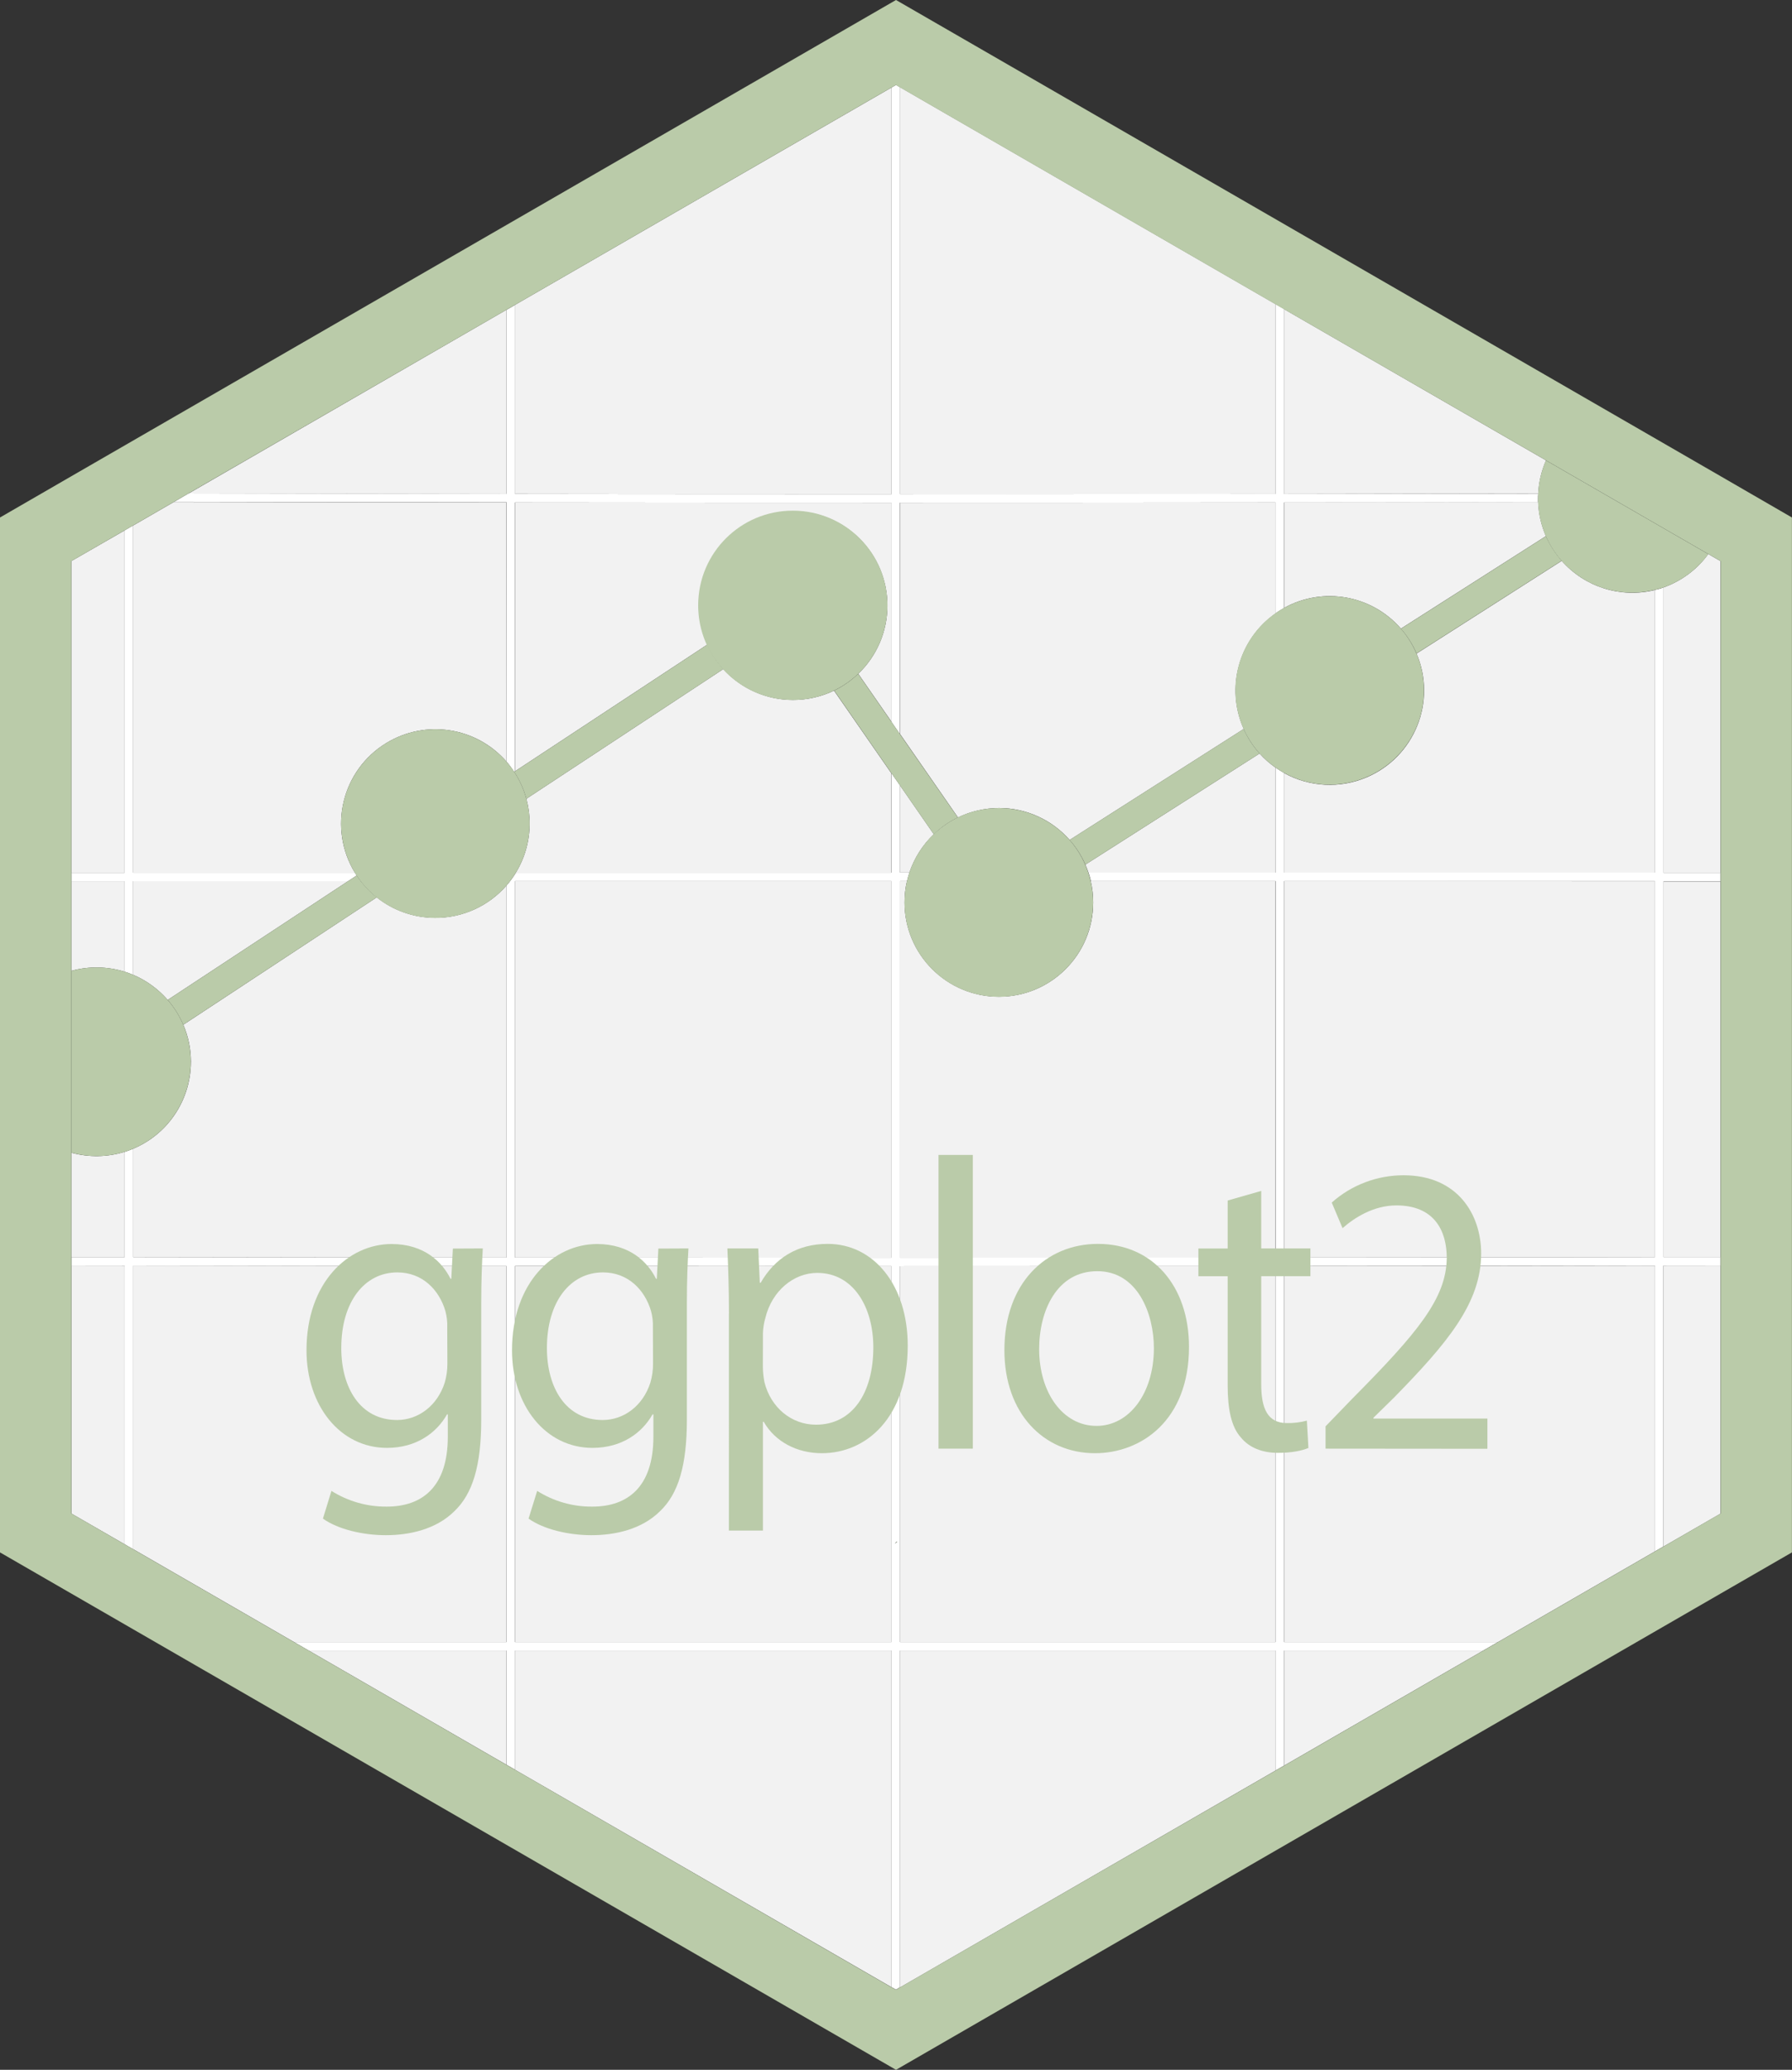 <?xml version="1.0" encoding="utf-8"?>
<!-- Generator: Adobe Illustrator 26.5.0, SVG Export Plug-In . SVG Version: 6.00 Build 0)  -->
<svg version="1.1" id="Layer_1" xmlns="http://www.w3.org/2000/svg" xmlns:xlink="http://www.w3.org/1999/xlink" x="0px" y="0px"
	 viewBox="0 0 2521 2911" style="enable-background:new 0 0 2521 2911;" xml:space="preserve">
<rect x="0" y="0" width="2521" height="2911" fill="#333333" stroke="none"/>
<style type="text/css">
	.st0{fill:#F2F2F2;}
	.st1{fill:#FFFFFF;}
	.st2{fill:#BACBA9;}
	.st3{fill:#BACBA9;}
	.st4{fill:#BACBA9;}
	.st5{fill:#BACBA9;}
	.st6{fill:#BACBA9;}
	.st7{fill:#BACBA9;}
	.st8{fill:#BACBA9;}
	.st9{fill:#BACBA9;}
</style>
<g>
	<path class="st0" d="M2340.2,826.2v401.2h80.2V789.1l-17.2-9.9C2387.5,800.9,2365.5,817.2,2340.2,826.2z"/>
	<path class="st0" d="M2164,694.1c0.8-16.1,4.5-31.9,11-46.6l-368.5-212.7v259.9C1925.9,694.5,2045,694.3,2164,694.1z"/>
	<path class="st0" d="M2197,788.8l-204.2,130.4c28.7,67.4-2.7,145.3-70.1,174c-37.5,16-80.4,13.8-116.1-5.9v140h521.6V829.8
		c-48,11.8-98.6-4-131.3-41.2V788.8z"/>
	<path class="st0" d="M1405.3,1401.8c-73.3,0-132.7-59.3-132.8-132.6c0-10.1,1.1-20.1,3.4-29.9h-9.8v529.6
		c176.1,0,352.2-0.1,528.3-0.2v-529.4h-259.9c2.3,9.8,3.4,19.8,3.4,29.9C1538,1342.4,1478.6,1401.8,1405.3,1401.8z"/>
	<path class="st0" d="M499.2,1227.3c-38.1-62.6-18.3-144.2,44.3-182.3c55.2-33.6,126.6-22.6,169,26.1V706.7
		c-156.3-0.1-312.3-0.4-467.9-0.7l-57.3,33.1v488.2L499.2,1227.3z"/>
	<path class="st0" d="M1794.6,694.7V427.8l-528.3-305.1V695C1442.4,695,1618.5,694.9,1794.6,694.7z"/>
	<path class="st0" d="M712.5,435.7L265.4,694c148.7,0.3,297.7,0.5,447.2,0.7V435.7z"/>
	<path class="st0" d="M1254.2,695V123.1L724.5,428.8v265.8C900.8,694.9,1077.4,695,1254.2,695z"/>
	<path class="st0" d="M1405.3,1136.4c38.1-0.1,74.3,16.3,99.5,44.9l244.9-156.1c-25.9-58-7-126.2,45-162.6V706.7
		c-176,0.2-352.1,0.3-528.3,0.3v325.6l81.3,117.1C1365.6,1141,1385.3,1136.5,1405.3,1136.4z"/>
	<path class="st0" d="M1970.8,884.1l204-130.1c-6.6-15.2-10.3-31.5-10.9-48c-118.9,0.2-238,0.4-357.3,0.5v148.4
		C1861.3,824.7,1929.8,836.8,1970.8,884.1L1970.8,884.1z"/>
	<path class="st0" d="M187.3,1239.3V1371c18.7,7.9,35.3,20,48.6,35.3l253.7-167L187.3,1239.3z"/>
	<path class="st0" d="M2340.2,1768h80.2v-528.3h-80.2V1768z"/>
	<path class="st0" d="M175.3,746l-74.9,43.1v438.3h74.9V746z"/>
	<path class="st0" d="M983,851.7c0-73.3,59.4-132.7,132.7-132.7c73.3,0,132.7,59.4,132.7,132.7c0,36.2-14.8,70.9-41,95.9l46.9,67.6
		V707h-9.6c-173.5,0-346.8-0.1-520-0.3v377.9l270.3-178C987.1,889.3,983,870.6,983,851.7z"/>
	<path class="st0" d="M1313.7,1173.3l-47.5-68.6v122.4h13.2C1286.3,1206.7,1298,1188.2,1313.7,1173.3z"/>
	<path class="st0" d="M1115.7,984.4c-37.4,0-73-15.7-98.2-43.4l-277,182.4c3.1,11.4,4.6,23.1,4.6,34.8c0,24.4-6.7,48.3-19.4,69.1
		h528.3v-139.7l-80.7-116.3C1155.4,979.9,1135.6,984.4,1115.7,984.4z"/>
	<path class="st0" d="M612.5,1290.8c-30,0-59.1-10.1-82.5-28.8l-272.1,179.2c28.8,67.5-2.6,145.5-70.1,174.2
		c-0.1,0.1-0.3,0.1-0.4,0.2V1768c174.7,0.3,349.7,0.5,525.2,0.6v-523.3C687.4,1274.3,650.8,1290.9,612.5,1290.8z"/>
	<path class="st0" d="M1772,1059.7L1526.9,1216c1.6,3.7,3.1,7.4,4.3,11.2h263.4v-147.5C1786.3,1073.9,1778.7,1067.2,1772,1059.7z"/>
	<path class="st0" d="M1806.6,1780.5v528.9h300.8l220.8-127.5V1780C2154.7,1780.4,1980.8,1780.5,1806.6,1780.5z"/>
	<polygon class="st0" points="1806.6,2483.1 2086.6,2321.4 1806.6,2321.4 	"/>
	<path class="st0" d="M1254.2,1768.8v-529.6H724.5v529.4C900.9,1768.7,1077.5,1768.8,1254.2,1768.8z"/>
	<polygon class="st0" points="1266.2,2321.4 1266.2,2795.1 1794.6,2490 1794.6,2321.4 	"/>
	<polygon class="st0" points="724.5,2321.4 724.5,2489 1254.2,2794.8 1254.2,2321.4 	"/>
	<path class="st0" d="M1246.1,1780.8c-173.9,0-347.8-0.1-521.5-0.2v528.8h529.6v-528.6H1246.1z"/>
	<path class="st0" d="M2340.2,1780v395.1l80.2-46.3v-348.9L2340.2,1780z"/>
	<path class="st0" d="M1266.2,2309.4h528.3v-528.9c-176,0.1-352.1,0.2-528.3,0.2V2309.4z"/>
	<path class="st0" d="M1806.6,1239.2v529.4c174.2-0.1,348.1-0.3,521.6-0.6v-528.6L1806.6,1239.2z"/>
	<path class="st0" d="M175.3,1620c-24.3,7.5-50.3,7.9-74.9,1.2v146.7h74.9V1620z"/>
	<path class="st0" d="M100.5,1779.9v348.8l74.9,43.2V1780L100.5,1779.9z"/>
	<path class="st0" d="M175.3,1366.6v-127.2h-74.9v126C125,1358.6,151,1359.1,175.3,1366.6z"/>
	<polygon class="st0" points="434.4,2321.4 712.5,2482 712.5,2321.4 	"/>
	<path class="st0" d="M712.5,1780.5c-175.4-0.1-350.5-0.3-525.2-0.6v398.8l226.2,130.6h299V1780.5z"/>
	<path class="st1" d="M712.5,1071.1c3.9,4.5,7.5,9.3,10.8,14.3l1.2-0.8V706.7c173.1,0.2,346.4,0.3,520,0.3h9.6v308.3l12,17.3V707
		c176.1,0,352.2-0.1,528.3-0.3v155.9c3.9-2.7,7.9-5.3,12-7.5V706.7c119.2,0,238.3-0.2,357.3-0.5c0-1.7,0-3.4,0-5.1
		c0-2.3,0-4.6,0.3-6.9c-118.9,0.2-238.1,0.4-357.4,0.5v-260l-12-6.9v266.8c-176,0.2-352.1,0.3-528.3,0.3V122.8l-5.7-3.4l0,0
		l-6.3,3.6v572c-176.7,0-353.3-0.1-529.6-0.3V428.8l-12,6.9v258.8c-149.4-0.1-298.4-0.4-447.2-0.7l-20.6,12
		c155.5,0.3,311.5,0.6,467.9,0.7L712.5,1071.1z"/>
	<path class="st1" d="M175.3,1366.6c4.1,1.3,8.1,2.7,12,4.4v-131.7h302.3l12.2-8c-0.9-1.3-1.7-2.6-2.5-4H187.3V739l-12,6.9v481.5
		h-74.9v12h74.9V1366.6z"/>
	<path class="st1" d="M2420.5,1779.9v-12h-80.2v-528.5h80.2v-12h-80.2V826.2c-3.9,1.4-7.9,2.6-12,3.4v397.6h-521.6v-140
		c-4.1-2.3-8.1-4.8-12-7.5v147.5h-263.4c1.3,3.9,2.4,7.9,3.4,12h260v529.4c-176,0.1-352.1,0.2-528.3,0.2v-529.6h9.6
		c1-4.1,2.1-8.1,3.4-12h-13.2v-122.5l-12-17.2v139.8H725.8c-3.9,6.4-8.3,12.4-13.2,18v523.3c-175.4-0.1-350.5-0.3-525.2-0.6v-152.4
		c-3.9,1.6-7.9,3.1-12,4.4v148h-74.9v12h74.9v391.9l12,6.9V1780c174.7,0.3,349.7,0.5,525.2,0.6v528.8h-299l20.8,12h278.2V2482
		l12,6.9v-167.5h529.6v473.4l6.3,3.4l5.7-3.4v-473.4h528.3V2490l12-6.9v-161.7h280l20.8-12h-300.8v-528.9
		c174.2-0.1,348.1-0.3,521.6-0.6v402l12-6.9V1780L2420.5,1779.9z M724.5,1239.2h529.6v529.6c-176.7,0-353.2-0.1-529.6-0.2V1239.2z
		 M724.5,2309.4v-528.9c173.7,0,347.5,0.1,521.5,0.2h8.1v528.7L724.5,2309.4z M1258.8,2171.3c0.8-1,1.6-2,2.3-3.1h1.1
		C1261,2169.3,1259.9,2170.3,1258.8,2171.3z M1794.5,2309.4h-528.3v-528.6c176.1,0,352.2-0.1,528.3-0.2V2309.4z M1806.5,1768.6
		v-529.4h521.6V1768c-173.5,0.3-347.3,0.5-521.5,0.6H1806.5z"/>
	<path class="st2" d="M1258.8,2171.3c1-1,2.1-2,3.2-3.1h-0.9C1260.5,2169.3,1259.7,2170.3,1258.8,2171.3z"/>
	<path class="st3" d="M501.8,1231.3l-12.2,8l-253.7,167c9.1,10.4,16.5,22.2,21.9,34.9L530,1262
		C519,1253.3,509.5,1242.9,501.8,1231.3z"/>
	<path class="st3" d="M1526.9,1216l245.1-156.3c-9.2-10.3-16.8-21.9-22.4-34.5l-244.9,156.1
		C1513.9,1191.6,1521.3,1203.3,1526.9,1216z"/>
	<path class="st3" d="M1992.8,919L2197,788.6c-9.1-10.3-16.6-22-22.2-34.5l-204,130.1C1979.9,894.5,1987.3,906.3,1992.8,919z"/>
	<path class="st3" d="M1347.5,1149.7l-81.3-117l-12-17.3l-46.9-67.7c-10,9.6-21.4,17.5-33.8,23.5l80.7,116.4l12,17.2l47.5,68.6
		C1323.6,1163.7,1335,1155.7,1347.5,1149.7z"/>
	<path class="st3" d="M740.5,1123.4l277-182.4c-9.3-10.2-16.9-21.8-22.6-34.3l-270.3,178l-1.2,0.8
		C731,1097.1,736.8,1109.9,740.5,1123.4z"/>
	<path class="st4" d="M740.5,1123.4c-19.3-70.7-92.2-112.4-162.9-93.1s-112.4,92.2-93.1,162.9c3.3,12,8.2,23.5,14.7,34.2
		c0.8,1.3,1.7,2.7,2.5,4c40.4,61.2,122.6,78,183.8,37.7C733.4,1237.4,755.5,1178.6,740.5,1123.4z"/>
	<path class="st5" d="M175.3,1620c4.1-1.3,8.1-2.7,12-4.4c67.6-28.5,99.2-106.4,70.7-174c-0.1-0.1-0.1-0.3-0.2-0.4
		c-5.4-12.7-12.8-24.5-21.9-34.9c-13.3-15.3-29.9-27.4-48.6-35.3c-3.9-1.6-7.9-3.1-12-4.4c-24.3-7.6-50.3-8-74.9-1.2v255.7
		C125,1627.9,151,1627.5,175.3,1620z"/>
	<path class="st6" d="M1248.5,851.7c0.2-73.5-59.2-133.3-132.8-133.5s-133.3,59.2-133.5,132.8c-0.2,73.5,59.2,133.3,132.8,133.5
		c34.4,0.1,67.5-13.1,92.4-36.9C1233.6,922.6,1248.4,888,1248.5,851.7z"/>
	<path class="st7" d="M1504.7,1181.3c-48.5-54.9-132.3-60.1-187.3-11.7c-17.5,15.5-30.7,35.3-38.1,57.6c-1.3,3.9-2.4,7.9-3.4,12
		c-16.6,71.4,27.8,142.7,99.2,159.3c71.4,16.6,142.7-27.8,159.3-99.2c4.6-19.8,4.6-40.3,0-60.1c-1-4.1-2.1-8.1-3.4-12
		s-2.7-7.5-4.3-11.2C1521.2,1203.3,1513.8,1191.6,1504.7,1181.3z"/>
	<path class="st8" d="M2003.3,971.1c0-73.3-59.4-132.7-132.7-132.7c-22.4,0-44.5,5.7-64.2,16.5c-4.1,2.3-8.1,4.8-12,7.5
		c-60,42-74.5,124.7-32.5,184.6c8.9,12.7,19.9,23.7,32.5,32.5c3.9,2.7,7.9,5.2,12,7.5c64.1,35.5,144.8,12.2,180.3-51.9
		C1997.6,1015.7,2003.3,993.6,2003.3,971.1z"/>
	<path class="st9" d="M2163.7,701c0,1.7,0,3.4,0,5.1c2.9,73.2,64.6,130.2,137.8,127.3c9-0.4,17.9-1.6,26.6-3.8c4.1-1,8.1-2.2,12-3.4
		c25.3-8.9,47.3-25.2,63.2-46.9l-228.4-131.8c-6.5,14.7-10.3,30.5-11,46.6C2163.9,696.4,2163.7,698.7,2163.7,701z"/>
	<path class="st3" d="M2420.5,669.7l-953.1-550.3L1260.5,0l-206.9,119.5L100.5,669.7L0,727.8v1455.5l100.5,58l965,557.1l195,112.6
		l195-112.6l964.9-557.1l100.5-58V727.8L2420.5,669.7z M2340.2,2175.1l-12,6.9l-220.8,127.5l-20.8,12l-280,161.7l-12,6.9
		L1266.2,2795l-5.7,3.4l-6.3-3.4L724.5,2489l-12-6.9l-278.2-160.7l-20.8-12l-226.2-130.6l-12-6.9l-74.9-43.3V789.1l74.9-43.2l12-6.9
		l57.3-33.1l20.6-12l447.3-258.2l12-6.9l529.6-305.7l6.3-3.6l0,0l5.7,3.4l528.3,305.1l12,6.9L2175,647.5l228.4,131.8l17.2,9.9
		v1339.4L2340.2,2175.1z"/>
	<path class="st3" d="M679.2,1755.8c-1.1,20.3-2.2,43.1-2.2,77.4v163.5c0,64.6-12.1,104.2-37.7,128.6
		c-25.8,25.6-63.1,33.8-96.6,33.8c-31.8,0-67-8.1-88.4-23.3l12-39c23.3,14.7,50.4,22.4,77.9,22.1c49.4,0,85.8-27.4,85.8-98.3v-31.4
		h-1.1c-14.8,26.2-43.4,47.1-84.5,47.1c-65.9,0-113.2-59.4-113.2-137.2c0-95.4,58.7-149.5,119.7-149.5c46.1,0,71.4,25.6,82.9,48.9
		h1.1l2.2-42.5L679.2,1755.8z M629.2,1866.9c0.3-7.8-0.6-15.7-2.7-23.3c-8.8-29.7-32.4-54.1-67.5-54.1c-46.1,0-78.9,41.2-78.9,106.4
		c0,55.3,26.3,101.2,78.5,101.2c29.6,0,56.5-19.8,67-52.4c2.6-8.9,3.9-18.2,3.8-27.4L629.2,1866.9z"/>
	<path class="st3" d="M968.5,1755.8c-1.1,20.3-2.2,43.1-2.2,77.4v163.5c0,64.6-12.1,104.2-37.7,128.6
		c-25.8,25.6-63.1,33.8-96.6,33.8c-31.8,0-67-8.1-88.4-23.3l12.1-39c23.3,14.7,50.2,22.4,77.7,22.1c49.4,0,85.8-27.4,85.8-98.3
		v-31.4H918c-14.8,26.2-43.4,47.1-84.5,47.1c-65.9,0-113.2-59.4-113.2-137.2c0-95.4,58.7-149.5,119.7-149.5
		c46.1,0,71.4,25.6,82.9,48.9h1.1l2.2-42.5L968.5,1755.8z M918.5,1866.9c0.3-7.8-0.6-15.7-2.7-23.3c-8.8-29.7-32.4-54.1-67.5-54.1
		c-46.1,0-78.9,41.2-78.9,106.4c0,55.3,26.3,101.2,78.5,101.2c29.6,0,56.5-19.8,67-52.4c2.6-8.9,3.9-18.2,3.8-27.4L918.5,1866.9z"/>
	<path class="st3" d="M1025.5,1847.7c0-36.1-1.1-65.2-2.2-91.9h43.4l2.2,48.3h1.2c19.8-34.3,51-54.7,94.4-54.7
		c64.2,0,112.5,57.6,112.5,143.1c0,101.2-58.3,151.3-120.8,151.3c-35.2,0-65.9-16.3-81.8-44.2h-1.1v153h-47.9V1847.7z
		 M1073.2,1922.8c0.1,7,0.9,14.1,2.2,21c8.8,35.5,37.7,59.9,72.5,59.9c51,0,80.7-44.2,80.7-108.8c0-56.4-28-104.7-78.9-104.7
		c-32.9,0-63.7,25-73,63.4c-2,6.8-3.1,13.9-3.4,21L1073.2,1922.8z"/>
	<path class="st3" d="M1320.3,1624.3h48.3v413.1h-48.3V1624.3z"/>
	<path class="st3" d="M1672.7,1894.3c0,104.2-68.1,149.5-132.3,149.5c-72,0-127.4-55.9-127.4-144.9c0-94.3,58.3-149.5,131.7-149.5
		C1621.1,1749.4,1672.7,1808.2,1672.7,1894.3z M1461.9,1897.2c0,61.8,33.5,108.2,80.7,108.2c46.1,0,80.7-46,80.7-109.4
		c0-47.7-22.5-108.2-79.6-108.2C1486.6,1787.8,1461.9,1843.7,1461.9,1897.2z"/>
	<path class="st3" d="M1774.3,1674.9v80.9h69.2v39h-69.2v151.9c0,34.9,9.3,54.7,36.2,54.7c9.4,0.2,18.9-1,28-3.4l2.2,38.4
		c-9.3,4-24,6.9-42.8,6.9c-22.5,0-40.6-7.5-52.1-21.5c-13.7-15.1-18.7-40.1-18.7-73.3v-153.6h-41.2v-39h41.2v-67.5L1774.3,1674.9z"
		/>
	<path class="st3" d="M1864.8,2037.4V2006l37.7-39c91.1-91.9,132.3-140.7,132.8-197.8c0-38.4-17.6-73.9-70.8-73.9
		c-32.4,0-59.3,17.5-75.8,32l-15.2-36c27.8-24.8,63.8-38.4,101-38.4c76.8,0,109.2,55.9,109.2,110c0,69.8-47.8,126.3-123,203.1
		l-28.5,27.9v1.2h160.3v42.5L1864.8,2037.4z"/>
</g>
</svg>
